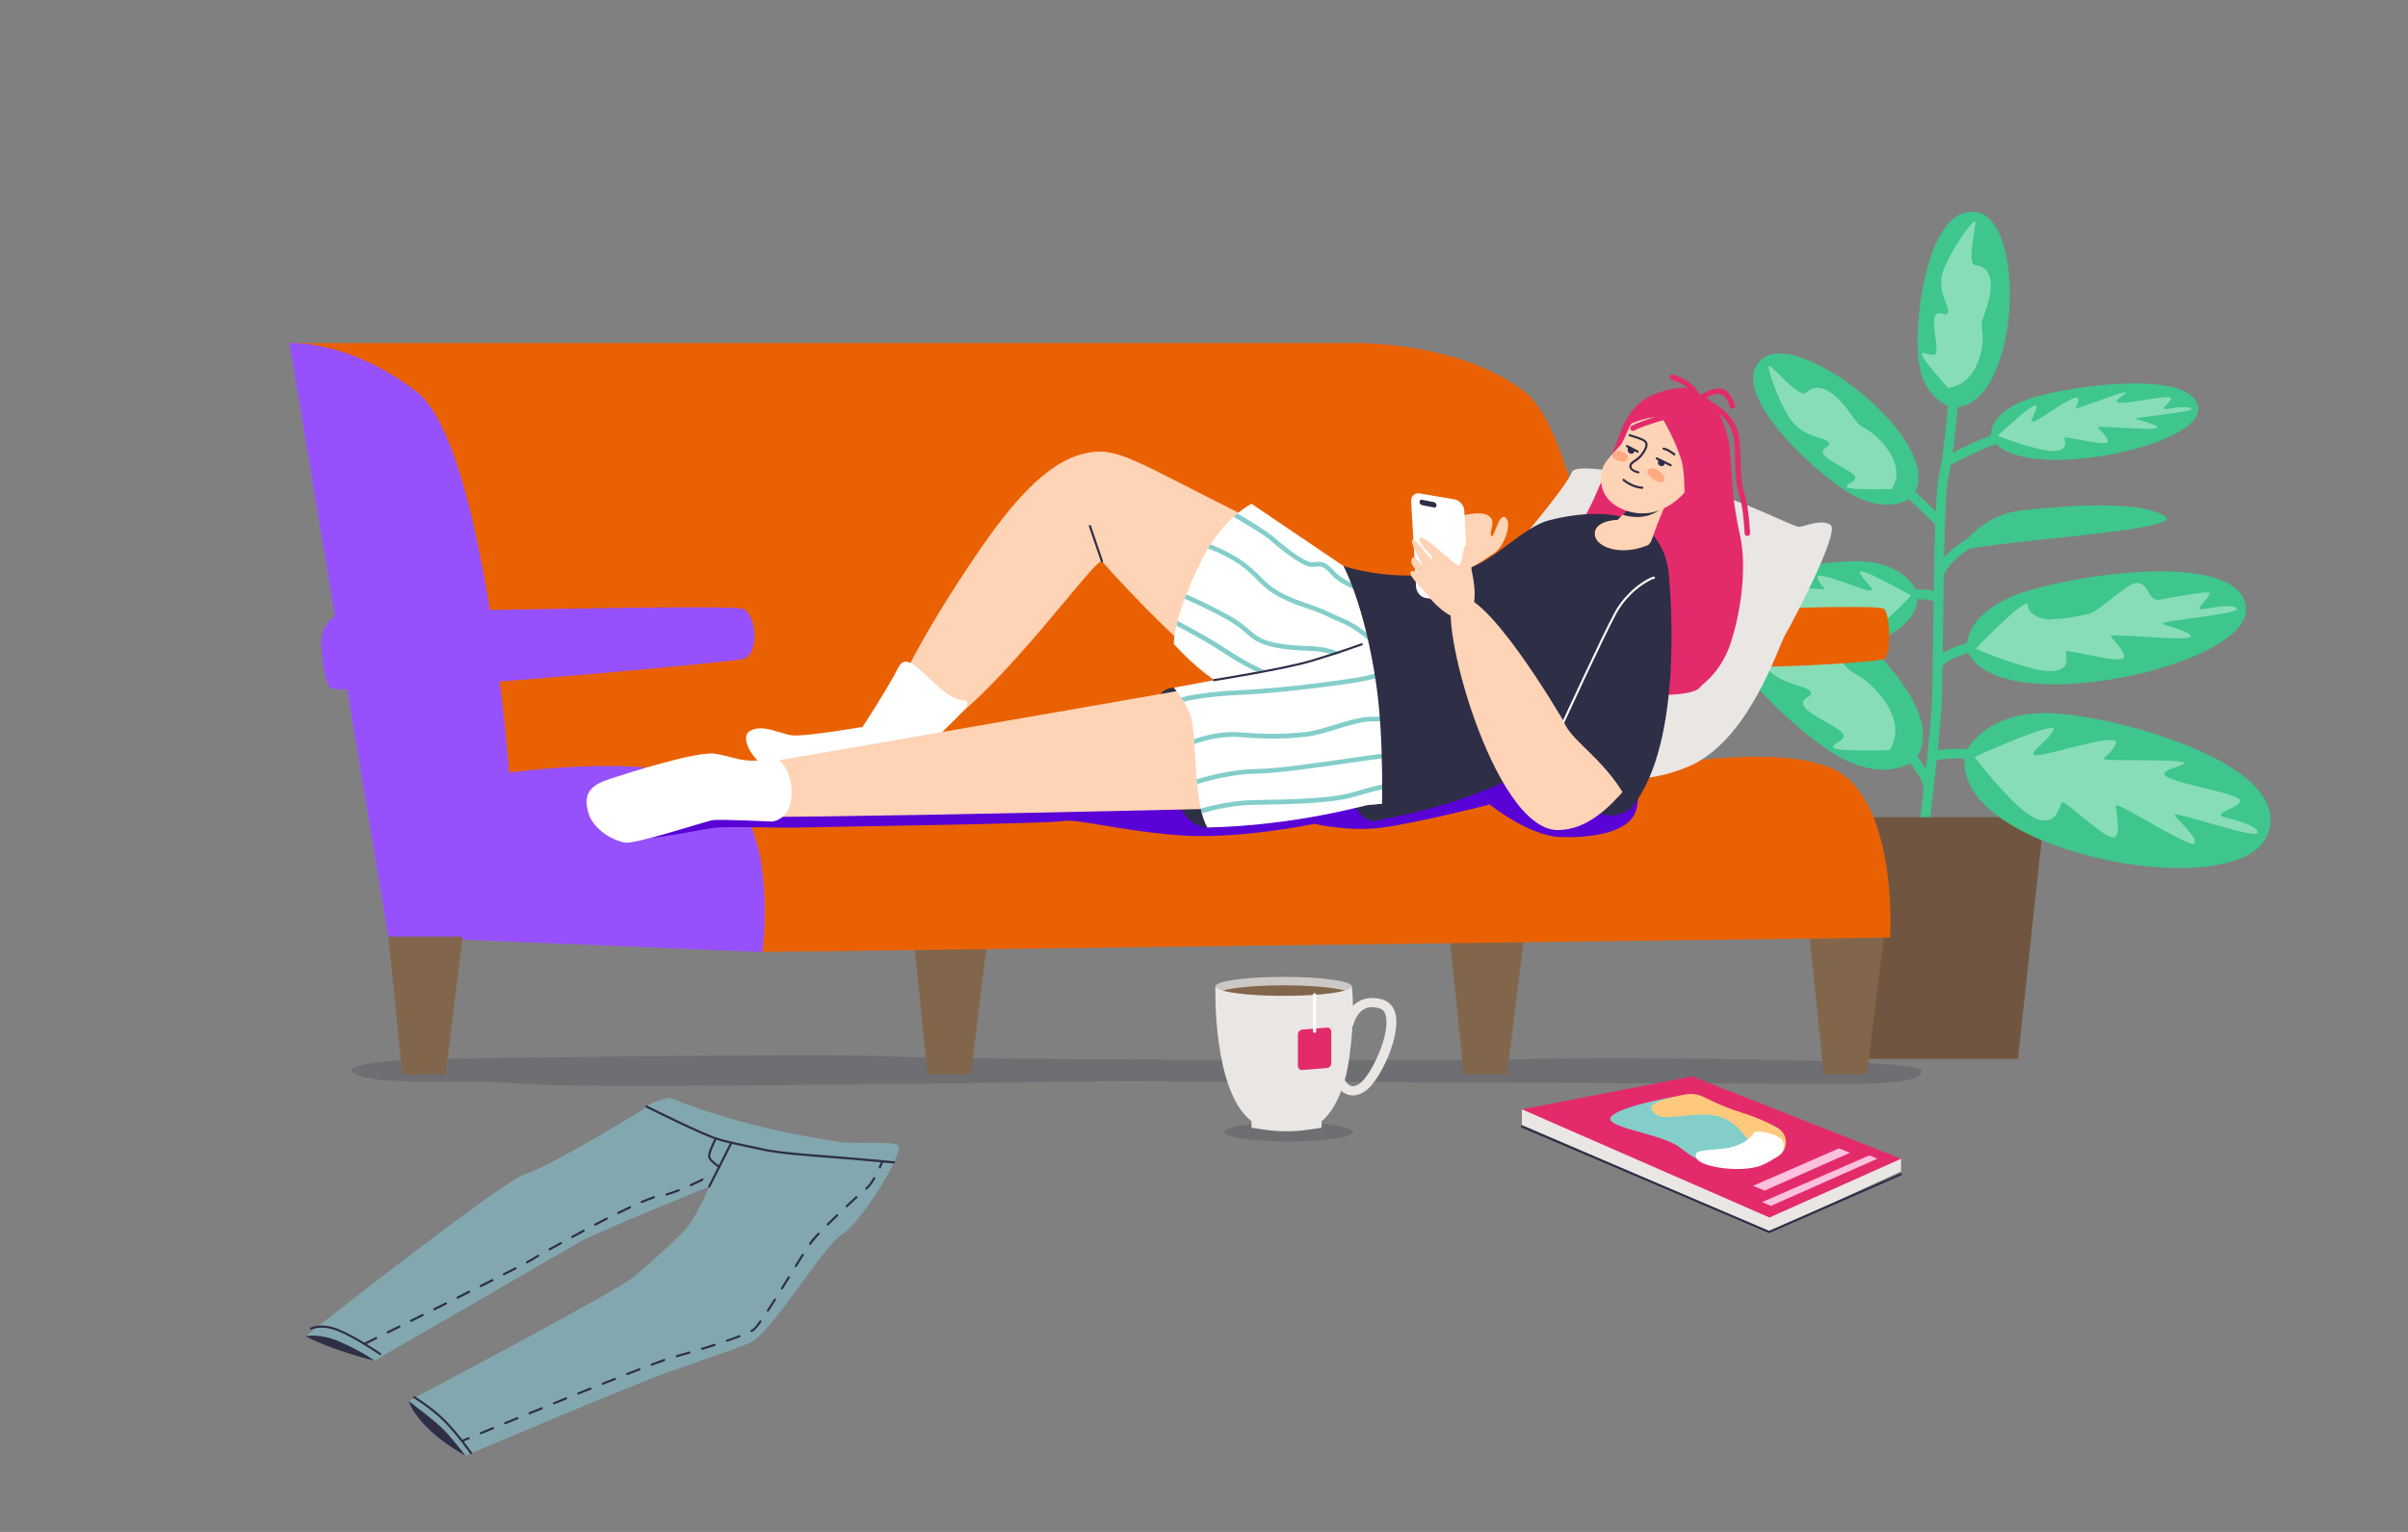 <?xml version="1.0" encoding="utf-8"?><!--Generator: Adobe Illustrator 25.2.0, SVG Export Plug-In . SVG Version: 6.00 Build 0)--><svg version="1.1" id="_1" xmlns="http://www.w3.org/2000/svg" xmlns:xlink="http://www.w3.org/1999/xlink" x="0px" y="0px" viewBox="0 0 3300 2100" style="enable-background:new 0 0 3300 2100" xml:space="preserve"><rect x="0" y="0" width="3300" height="2100" fill="#808080" stroke="none"/><style type="text/css">.st0{fill:#3EC68C;}
	.st1{fill:#705640;}
	.st2{fill:#87DDB6;}
	.st3{opacity:0.22;fill:#2E2E47;}
	.st4{fill:#EA6103;}
	.st5{fill:#82664B;}
	.st6{fill:#9751FC;}
	.st7{fill:#EAE6E4;}
	.st8{fill:#5A03D6;}
	.st9{fill:#2E2E47;}
	.st10{fill:#E32B6B;}
	.st11{fill:#FFD3B5;}
	.st12{fill:#FFFFFF;}
	.st13{fill:#84CECA;}
	.st14{fill:#FFA982;}
	.st15{fill:#FFC0DD;}
	.st16{fill:#FFC97D;}
	.st17{fill:#CCC8C6;}
	.st18{fill:#82A7AF;}</style><g><g><g><path class="st0" d="M2655.3,918.2c-0.9,0-1.9-0.2-2.8-0.6c-3.3-1.6-4.8-5.5-3.2-8.8c4.5-9.7,17.4-18,39.3-25.1
				c15.2-5,29-7.5,29.6-7.6c3.6-0.7,7.1,1.7,7.7,5.4c0.7,3.6-1.7,7.1-5.4,7.7c-21.5,3.9-54.1,14.4-59.1,25.3
				C2660.2,916.8,2657.8,918.2,2655.3,918.2z"/></g><g><path class="st0" d="M2656.5,825.9c-0.9,0-1.9-0.2-2.8-0.6c-12-5.6-43.2-4.6-54.2-3.7c-3.6,0.3-6.9-2.4-7.2-6.1
				c-0.3-3.7,2.4-6.9,6.1-7.2c4.4-0.4,43.6-3.2,60.9,4.9c3.3,1.6,4.8,5.5,3.2,8.9C2661.4,824.4,2659,825.9,2656.5,825.9z"/></g><g><path class="st0" d="M2637.7,1133.9c-0.3,0-0.5,0-0.8,0c-3.7-0.4-6.3-3.7-5.8-7.4c0.1-1.1,12.8-107.5,15.9-153.6
				c1.1-16.6,1.7-58.4,2.3-106.8c1.2-91.6,2.5-195.5,8.3-217.6c8.5-32.1,17.2-152.6,17.3-153.9c0.3-3.7,3.5-6.4,7.1-6.2
				c3.7,0.3,6.4,3.4,6.2,7.1c-0.4,5-8.9,123-17.7,156.3c-5.4,20.5-6.8,132.5-7.8,214.3c-0.6,48.6-1.1,90.6-2.3,107.5
				c-3.2,46.5-15.8,153.2-15.9,154.3C2643.9,1131.4,2641,1133.9,2637.7,1133.9z"/></g><polygon class="st1" points="2498.9,1120.2 2538.5,1451.5 2765.5,1451.5 2801.3,1120.2 		"/><g><path class="st0" d="M2676.2,558.5c0,0-40.9-7.6-47.2-66.3c-6.4-58.8,14.3-216.4,82-200.8C2778.6,307,2767.1,560.1,2676.2,558.5z
				"/><path class="st2" d="M2669.7,531.7c0,0-37.6-41.3-35.8-46.3c1.8-5,11.3,3.9,17.9,0c6.6-3.9-5.4-41.3,0-51.9
				c5.4-10.6,15.5,3.3,17.9-5.6c2.4-8.9-17.9-30.1-5.4-60.2c12.5-30.1,40-67.5,42.4-64.1c2.4,3.3-11.9,58,0,59.7
				c11.9,1.7,20.3,7.3,21.5,25.1c1.2,17.8-8.4,40.2-11.3,50.2s1.2,13.4,0,30.7C2715.7,486.6,2706.1,527.3,2669.7,531.7z"/></g><g><path class="st0" d="M2619,682.4c0,0-31.8,25.2-85-6.8c-53.2-31.9-172.4-145.2-117.2-184.9C2472.1,450.9,2677,616.8,2619,682.4z"/><path class="st2" d="M2592.6,670.4c0,0-58,1.8-61.1-2.6c-3.1-4.4,10.3-5.8,11.1-13.1c0.8-7.3-37.9-21.7-43.4-32.3
				c-5.5-10.5,12.5-9.3,6.5-16.6c-6-7.3-36.4-5.6-53.8-33.6c-17.4-27.9-31.6-71.3-27.4-70.9c4.3,0.3,41.2,44.8,50,37.1
				c8.8-7.7,18.7-10.3,34.4-0.1c15.7,10.2,28.4,31.1,35,39.5c6.6,8.4,12,7.5,25.7,19.1C2583.4,608.7,2611.6,641,2592.6,670.4z"/></g><g><path class="st0" d="M2622.6,1043.3c0,0-39.9,31.6-106.7-8.5c-66.8-40.1-216.4-182.3-147.1-232.2
				C2438.1,752.7,2695.4,961,2622.6,1043.3z"/><path class="st2" d="M2589.5,1028.3c0,0-72.8,2.3-76.7-3.3c-3.9-5.6,12.9-7.3,14-16.4c1-9.1-47.6-27.3-54.6-40.5
				c-6.9-13.2,15.7-11.7,8.2-20.8c-7.5-9.2-45.7-7.1-67.6-42.1c-21.9-35-39.7-89.5-34.3-89c5.4,0.4,51.7,56.3,62.8,46.6
				c11.1-9.7,23.5-13,43.2-0.1c19.7,12.9,35.7,39.1,43.9,49.6c8.2,10.6,15,9.4,32.3,24C2577.9,950.8,2613.2,991.4,2589.5,1028.3z"/></g><g><path class="st0" d="M2667.4,639.8c-2.3,0-4.5-1.2-5.8-3.3c-1.8-3.2-0.7-7.3,2.4-9.1c2.5-1.5,62.6-35.8,97.7-38.7
				c3.7-0.3,6.9,2.4,7.2,6.1c0.3,3.7-2.4,6.9-6.1,7.2c-32.1,2.6-91.5,36.6-92.1,37C2669.6,639.5,2668.5,639.8,2667.4,639.8z"/></g><g><path class="st0" d="M2728.4,597.1c0,0-3.6-32.6,54.9-51.2c58.6-18.6,226.3-40.1,229.2,14.5
				C3015.4,615.1,2752.2,666,2728.4,597.1z"/><path class="st2" d="M2737.6,597.5c0,0,53.2-50.5,53.2-40.7c0,9.8-11.9,23-3.6,21.1c8.4-1.9,60.9-42.6,60.9-30.9
				s-10.1,15.5,3,11.2c13.1-4.2,62.7-23.4,62.1-20.1c-0.6,3.3-25.1,15.5-3.6,14.1c21.5-1.4,63.9-11.2,65.7-6.6
				c1.8,4.7-18.5,16.8-6,15c12.5-1.9,32.2-4.7,34,0c1.8,4.7-80,11.3-75.8,13.6c4.2,2.3,30.4,7.5,28.7,12.2c-1.8,4.7-82.7-3.7-81-0.5
				c1.6,3.3,21.9,20.5,9.4,21.5c-12.5,1-53.1-9.3-54.9-7.5c-1.8,1.9,7.2,16.9-13.7,18.3C2794.9,619.6,2737.6,597.5,2737.6,597.5z"/></g><g><path class="st0" d="M2695,888.8c0,0-4.9-48.1,74-75.6c78.9-27.5,305.1-59.3,309,21.4C3081.9,915.3,2727.1,990.7,2695,888.8z"/><path class="st2" d="M2707.4,889.4c0,0,71.7-74.6,71.7-60.1c0,14.5,23.2,22.1,34.5,19.4c4.3-1.1,3.3,2.4,48.9-7.1
				c12.4-2.6,50-39.3,62.9-42c20.6-4.2,16.4,25.9,34.8,22.4c37.9-7.1,66.7-11.7,67.5-9.3c2.4,6.9-24.9,24.9-8,22.1
				c16.9-2.7,43.4-7,45.9,0c2.4,7-107.8,16.6-102.2,20.1c5.6,3.5,41,11.1,38.6,18c-2.4,6.9-111.4-5.5-109.2-0.7
				c2.2,4.8,29.6,30.4,12.7,31.8c-16.9,1.4-71.6-13.8-74-11c-2.4,2.8,9.7,24.9-18.5,27C2784.7,922.1,2707.4,889.4,2707.4,889.4z"/></g><g><path class="st0" d="M2627.4,812.7c0,0-13.1-40.6-77-43.2c-64-2.6-231.1,28.4-206.2,95.5C2369.1,932.1,2640.1,904.2,2627.4,812.7
				z"/><path class="st2" d="M2619,816.4c0,0-75.1-43-70.1-31.1c5,11.9,22.7,23.7,14,24.3c-8.7,0.6-78.3-30.8-72.3-16.7
				c5.9,14.2,17.3,15.2,2.9,14.6c-14.4-0.6-70.2-7-68-3.2c2.2,3.8,31.2,10.2,10.4,15.8c-20.7,5.6-65.2,8.1-64.5,14.4
				c0.7,6.3,25.7,14,13.1,16.1c-12.6,2-32.4,5.3-31.7,11.6c0.7,6.3,80.2-13.6,77.5-9.3c-2.7,4.3-24.6,19.4-20.5,24.5
				c4,5.1,75.1-32.6,75.2-28.1c0.1,4.5-10,32.3,2.1,29.2c12.2-3.1,44.8-29.4,47.4-27.7c2.6,1.7,1.9,22.8,22,17.4
				C2576.8,862.6,2619,816.4,2619,816.4z"/></g><g><path class="st0" d="M2735.9,1044.9c-0.4,0-0.8,0-1.1-0.1c-16.4-2.8-63.2-8.7-82.4-1.8c-3.5,1.2-7.3-0.5-8.5-4
				c-1.2-3.5,0.5-7.3,4-8.5c26.4-9.5,86.6,0.8,89.1,1.2c3.6,0.6,6.1,4.1,5.4,7.7C2741.9,1042.7,2739,1044.9,2735.9,1044.9z"/></g><g><path class="st0" d="M2694,1031.2c0,0,24.9-58.3,119.9-53.4c95,4.9,338.2,73.7,292.1,169.6S2662.8,1164.9,2694,1031.2z"/><path class="st2" d="M2705.9,1037.7c0,0,117-53.4,108-36.4c-9,16.9-36.9,32-24,34c12.8,2,120.1-35,109.4-14.8
				s-27.6,20.2-6.3,21.2c21.3,1,104.9-0.8,101.1,4.5c-3.8,5.3-47.5,10.8-17.6,21.9c29.9,11.1,95.4,20.9,93.5,30.1
				c-1.9,9.2-40,17.3-21.6,22c18.4,4.7,47.2,12.2,45.3,21.5c-1.9,9.2-116.8-31.1-113.4-24.4c3.4,6.7,33.7,32.1,27,39
				c-6.7,6.9-106.7-58.6-107.5-51.9c-0.8,6.7,10.4,49.2-7.2,42.9c-17.6-6.2-62.2-49.6-66.3-47.5s-5.9,33.5-35,22.8
				C2762.1,1112,2705.9,1037.7,2705.9,1037.7z"/></g><g><path class="st0" d="M2658.8,722.7c-1.7,0-3.3-0.6-4.6-1.9l-42.6-40.9c-2.6-2.5-2.7-6.8-0.2-9.4c2.5-2.7,6.8-2.7,9.4-0.2
				l42.6,40.9c2.6,2.5,2.7,6.8,0.2,9.4C2662.3,722,2660.5,722.7,2658.8,722.7z"/></g><path class="st0" d="M2681.1,758.3c0,0,28.9-52.2,89.8-58.7c60.9-6.5,160.9-14.2,195.5,7.7
			C3001.1,729.2,2693.1,742.6,2681.1,758.3z"/><g><path class="st0" d="M2657,794.4c-0.7,0-1.5-0.1-2.2-0.4c-3.5-1.2-5.3-5.1-4-8.5c13.8-38.5,77-63.5,79.6-64.6
				c3.4-1.3,7.3,0.4,8.6,3.8c1.3,3.4-0.3,7.3-3.8,8.6c-0.6,0.2-60.2,23.9-72,56.7C2662.3,792.7,2659.7,794.4,2657,794.4z"/></g><g><path class="st0" d="M2643.2,1085.5c-3.4,0-6.3-2.6-6.6-6.1c-0.6-7-13.7-27.2-22.9-39.2c-2.2-2.9-1.6-7.1,1.3-9.3
				c2.9-2.2,7.1-1.6,9.3,1.3c4.1,5.4,24.5,32.9,25.5,46.2c0.3,3.7-2.4,6.9-6.1,7.2C2643.6,1085.5,2643.4,1085.5,2643.2,1085.5z"/></g></g><g><path class="st3" d="M583.1,1451.9c0,0-130.1,3.7-95.3,20.8c34.8,17.1,145.4,5.3,233.3,13.1c87.8,7.8,734-3.5,799.7-3.6
			c65.8-0.2,956.1,3.6,1010,3.6c53.9,0.1,106.2-3.1,102.3-18.9c-3.9-15.8-436.2-18-541.2-15c-105,3-789.8,0.9-874.9-3.8
			C1132,1443.3,583.1,1451.9,583.1,1451.9z"/><path class="st4" d="M2345.5,837.3c0,0,227.6-9.8,236.3-2.7c8.7,7.1,10.6,63.7,0,68.9c-10.6,5.2-248.6,19-255.3,4.4
			C2319.7,893.3,2345.5,837.3,2345.5,837.3z"/><g><polygon class="st5" points="2479.9,1283.9 2499.3,1472.5 2558.6,1472.5 2581.8,1283.9 			"/><polygon class="st5" points="1986.6,1283.9 2006,1472.5 2065.3,1472.5 2088.6,1283.9 			"/><polygon class="st5" points="1251.8,1283.9 1271.2,1472.5 1330.5,1472.5 1353.7,1283.9 			"/><path class="st4" d="M2528.8,1064.4c-71.9-57.7-312.8-5.1-312.8-5.1s-33.2-450.7-127.2-522.6c-94-71.9-240.6-66.4-240.6-66.4
				H396.6l304,675l344.3,159.7l1545.3-19.8C2590.2,1285.4,2600.6,1122.1,2528.8,1064.4z"/><path class="st6" d="M396.6,470.3l135.5,813.6l512.8,21.2c0,0,22.1-163.1-49.7-220.8c-71.9-57.7-297.5-25.1-297.5-25.1
				s-33.2-450.7-127.2-522.6C476.4,464.8,396.6,470.3,396.6,470.3z"/><polygon class="st5" points="532.1,1283.9 551.5,1472.5 610.8,1472.5 634,1283.9 			"/></g><path class="st7" d="M2092.7,729.9c0,0,54.8-65,61.3-82.5c6.4-17.5,134.7,13.5,185.3,26.4c50.7,12.9,118.4,48.4,126.1,48.4
			c7.7,0,29.7-11.6,43.2-2.6s-52.2,134.1-61.9,150.3c-9.7,16.1-49.7,146.4-133.5,181.2c-83.8,34.8-137.4,5.2-167.7-12.3
			C2115.3,1021.4,2030.2,805.3,2092.7,729.9z"/><path class="st8" d="M2240.2,1057.9c0,0,12,40.6-2.4,62.1c-14.4,21.5-57.5,29.1-100.2,27.4c-42.7-1.7-96-44.5-96-44.5
			s-101,25.6-147.6,31.6c-46.7,6-92.9-5.2-92.9-5.2s-105.8,22.4-188.8,15.5c-83-6.9-136.4-22.9-156.1-19.2
			c-19.8,3.7-343.1,8-362,8.8c-18.9,0.9-87.7-1.7-110.9,0c-23.2,1.7-92,19.6-117.8,13.2c-25.8-6.4,120.4-60.5,202.9-57.1
			c82.5,3.4,1060.4-48.4,1069.3-45.7C2146.5,1047.6,2240.2,1057.9,2240.2,1057.9z"/><path class="st9" d="M1628.4,946.6l-19.8-3.9c0,0-18.3,0-23.1,17.7c-4.8,17.7,9.9,172.3,69.1,174
			C1713.9,1136.2,1673.9,956.6,1628.4,946.6z"/><path class="st10" d="M2241.7,567.1L2222,589c0,0-27.7,76.5-44.1,108c-16.5,31.6-66.5,134.3-22.9,200.3
			c43.5,66,152.7,59.3,171.1,48c18.5-11.3,46.2-94.9,39.7-162.3c-6.4-67.4-30-196.4-48-209.6
			C2299.7,560.3,2263.6,546.4,2241.7,567.1z"/><path class="st11" d="M1891.6,913.7c-20.3-102-50.5-137.8-50.5-137.8l-247.7-125.8c-38.5-19.4-66.3-32.4-89.7-31
			c-50.5,3-98.6,43-163.1,137.6c-73.7,108.1-134.7,218.7-116.4,233.6c9.3,7.6,21.3,37.5,55.4,15.7
			c95.3-60.9,220.5-241.8,230.7-236.4c26.2,29.7,187,207.9,267.7,212.9C1927.9,991.9,1911.9,1015.7,1891.6,913.7z"/><path class="st9" d="M1908.9,1114.6l-15.5,8.6c0,0-28.1,16.1-43.4-36.1c-15.3-52.2-23.7-270.5,39.5-213.9
			C1952.8,929.8,1934.1,1103.7,1908.9,1114.6z"/><g><path class="st12" d="M1891.6,913.7c-20.3-102-50.5-137.8-50.5-137.8l-126-85.3c-15.6,8.2-43.5,30.3-66.2,73.1
				c-24.3,46-40.8,97.5-40.2,119.2c54.2,60.4,128.2,97.1,169.2,99.6C1927.9,991.9,1911.9,1015.7,1891.6,913.7z"/></g><g><path class="st13" d="M1690.6,708.4c15,8.8,40.4,23.9,48.6,30.9c10.6,9.1,32.7,27.9,49.1,35.4c6.9,3.1,11.7,2.5,15.6,2
				c5.5-0.7,9.5-1.2,19.4,9.9c10.5,11.8,23.8,17.6,36.7,22.9c-1.4-3.2-2.8-6.1-4.1-8.7c-10.1-4.4-19.9-9.6-27.8-18.4
				c-11.3-12.7-17.5-12.9-25.1-12c-3.6,0.5-6.9,0.9-12.1-1.5c-15.6-7.1-37.2-25.6-47.6-34.5c-8.3-7.1-32.3-21.5-47.7-30.5
				C1694,705.3,1692.3,706.8,1690.6,708.4z"/><path class="st13" d="M1693.8,770.7c13.5,8.6,21.1,16.2,28.4,23.6c7.9,7.9,15.4,15.5,29.1,23c14.9,8.2,27.2,12.4,39.1,16.4
				c9,3.1,17.5,6,26.8,10.5c5.8,2.8,10.7,4.9,15,6.8c12.4,5.4,21.4,9.3,39.2,23.4c4.3,3.4,8.8,6.4,13.3,9c-0.8-3.1-1.5-6.1-2.3-9
				c-2.4-1.6-4.7-3.2-7-5c-18.5-14.6-28.3-18.9-40.7-24.2c-4.3-1.9-9.1-4-14.7-6.7c-9.7-4.7-18.3-7.6-27.6-10.8
				c-11.6-4-23.7-8.1-38.1-16c-12.9-7.1-20.1-14.3-27.7-21.9c-7.6-7.6-15.5-15.5-29.5-24.4c-14.1-9-27.7-15.1-38.1-19.1
				c-1.2,1.8-2.3,3.7-3.5,5.6C1665.9,755.6,1679.7,761.7,1693.8,770.7z"/><path class="st13" d="M1682.8,850.1c11.9,6.8,18.7,12.7,24.8,17.9c9.9,8.5,17.7,15.3,40.8,19.8c15.1,3,28,3.5,39.3,4
				c16.1,0.7,30,1.3,45,8.4c10.9,5.1,23.3,9.9,35.3,14.5c9.2,3.5,18.2,6.9,25.8,10.3c-0.5-2.5-1.1-5.1-1.6-7.7
				c-6.8-2.8-14.3-5.7-21.9-8.6c-11.9-4.5-24.2-9.2-34.9-14.3c-16.2-7.6-30.7-8.3-47.5-9c-11.1-0.5-23.8-1-38.4-3.9
				c-21.4-4.2-28.3-10.2-37.8-18.4c-6.3-5.4-13.4-11.5-25.8-18.6c-22.8-12.9-47.9-24.4-60.3-29.8c-0.8,2-1.5,4-2.3,6
				C1635.8,826.2,1660.5,837.4,1682.8,850.1z"/><path class="st13" d="M1893.8,991.2c-2.4-1.1-4.8-2.1-7.4-3.3c-10.5-4.6-22.5-9.8-38.5-18.4c-24.2-13-48-22.7-71.1-32.1
				c-10.4-4.2-21.1-8.6-31.7-13.2c-33.3-14.4-48.9-24.3-71.7-39.2c-14-9.1-41.2-24.1-59.6-33.9c-0.6,2.2-1.1,4.4-1.6,6.5
				c18.3,9.8,44.5,24.2,57.7,32.9c23.1,15.1,38.9,25.1,72.7,39.8c10.7,4.6,21.4,9,31.8,13.2c22.9,9.3,46.6,19,70.5,31.8
				c13.5,7.2,24.5,12.3,33.6,16.3C1884.9,991.9,1890,991.9,1893.8,991.2z"/></g><g><path class="st12" d="M1182.1,996.5c0,0-79.6,13.5-96.1,11.6c-16.6-1.9-41.1-16.3-58.4-6c-17.3,10.3,10.5,55.9,53.9,65.1
				c43.4,9.2,48.8-7,75.3,8.8c26.5,15.9,49.7,15,68.6,8.2c18.9-6.8,38.3-50.7,57.8-72.1c24.7-27,57-50.6,35.6-52.4
				c-33.6-2.8-72-75.1-87.1-45.6C1216.3,944.2,1182.1,996.5,1182.1,996.5z"/></g><path class="st11" d="M1992.7,1031.6c-5.3-27.7-76.7-137.2-76.7-137.2s-900.2,157.8-935.4,162.2c-28.6,3.6-60.2,52.7,1.5,62.3
			c37.4,5.8,872.7-14.3,894.6-15.7C1968.7,1097.5,1998.1,1059.3,1992.7,1031.6z"/><g><path class="st12" d="M1992.7,1031.6c-5.3-27.7-81.4-162-81.4-162s-63.2,28.8-161.6,46c-39.8,7-93.4,18.8-141,27.1
				c14.2,18.9,24.5,30.1,27.1,64.5c3.1,41.1,4.3,103.9,18.9,127.2c122.3-2.8,215-30.7,222-31.2
				C1968.7,1097.5,1998.1,1059.3,1992.7,1031.6z"/></g><g><path class="st13" d="M1866.9,934.1c21.7-3.8,49.1-14.9,67.6-22.6c-1.1-1.9-2.1-3.8-3.1-5.7c-18.2,7.6-44.8,18.3-65.6,22
				c-26.3,4.6-104.8,15.6-167.3,18.4c-44.8,2-69.4,7.2-79.9,10c1.3,1.9,2.6,3.8,3.8,5.7c11.1-2.8,35.1-7.4,76.4-9.3
				C1761.6,949.8,1840.5,938.7,1866.9,934.1z"/><path class="st13" d="M1698.5,1010.4c40.7,3.4,64.9,2.3,90.9-0.4c12.5-1.3,27.6-5.9,42.1-10.4c18.1-5.5,36.8-11.3,50.2-10.6
				c17,0.9,49.9-10.8,71.6-18.4c3.7-1.3,7.4-2.6,10.7-3.7c-1-1.9-2-3.9-3-5.8c-2.7,0.9-5.9,2.1-9.8,3.4
				c-21.3,7.5-53.4,18.9-69.1,18.1c-14.6-0.8-33.9,5.1-52.5,10.8c-14.2,4.4-29,8.9-40.9,10.1c-25.6,2.7-49.5,3.7-89.7,0.4
				c-23.6-1.9-47.3,4.1-62.8,9.4c0.1,2.2,0.3,4.4,0.4,6.7C1651.5,1014.9,1675.4,1008.5,1698.5,1010.4z"/><path class="st13" d="M1934.8,1028.9c-17.4,0.8-51.8,5.7-88.1,10.9c-45.9,6.6-98,14.1-125.3,14.4c-31.2,0.4-62.6,8.4-81.5,14.2
				c0.2,2.2,0.4,4.4,0.6,6.5c18.3-5.7,49.7-13.9,80.9-14.3c27.7-0.4,80-7.9,126.1-14.5c36.2-5.2,70.3-10.1,87.5-10.9
				c21.6-0.9,40.9-8.1,54.2-14.6c-0.7-1.9-1.5-3.9-2.4-6.1C1974,1021,1955.3,1028,1934.8,1028.9z"/><path class="st13" d="M1982.7,1064.8c2.9-3.5,5.2-7.1,6.9-10.7c-12.6,6.8-34.1,16.3-58.2,17.3c-31.8,1.4-46.8,5.8-65.7,11.3
				c-4.9,1.4-9.9,2.9-15.6,4.4c-27.1,7.3-79.5,9-132,9.7c-26.7,0.4-53.5,6.2-72.5,11.6c0.5,2.2,0.9,4.3,1.5,6.3
				c18.6-5.2,45-11.1,71.2-11.4c53-0.7,105.8-2.4,133.6-9.9c5.8-1.6,10.8-3,15.7-4.4c19.3-5.6,33.2-9.7,64.2-11
				C1951.6,1077,1969.6,1070.8,1982.7,1064.8z"/></g><path class="st9" d="M2123.3,713.1c45.2-11.4,87.3-11.8,114.5,0.6c60.5,27.7,67.1,109.1,12.8,204.4
			c-93.9,165.2-357.1,205.1-357.1,205.1s3.9-105.1-7.1-182.5c-15.6-110.3-45.3-164.9-45.3-164.9s76,27.5,170.1,3.2
			C2046.9,769.9,2087.7,722.1,2123.3,713.1z"/><path class="st11" d="M2287.2,679.9c0,0-9.1,21.4-16.7,40.6c-4.9,12.3-6.9,24.7-12.8,27.1c-37.2,15.1-69.9,2.4-72-13.9
			c-2.6-20.5,31.2-21.1,31.2-21.1s22.6-22.1,37.1-41.2C2265.2,656.9,2287.2,679.9,2287.2,679.9z"/><path class="st9" d="M2223.8,705.7c8.2,2.6,29.9,7.4,49.4-5.9l-38.6-5.5C2230.6,698.7,2226.9,702.6,2223.8,705.7z"/><path class="st11" d="M2336.2,642.1c-4-3.3-7.4-4.7-8.9-6.9c-0.5-0.8-0.7-1.6-0.7-2.7c0-1.3,0.5-3,1.4-5.1c0,0,14.1-23.2,3-44.5
			c-11.1-21.3-58.1-36.2-77.5-22.8c-19.4,13.4-24,36.4-30.8,47.5c-3.1,5.1-21,21.7-25.1,31c-7.5,17.2-6.1,48,29.6,60.9
			c53.6,19.3,88.3-32.8,88.3-32.8s9.5,4.8,15.6-1.3C2337.2,659.2,2343.2,647.9,2336.2,642.1z"/><g><path class="st9" d="M2250.6,670.1L2250.6,670.1c-0.6,0-13.7-0.3-26.6-11.1c-0.6-0.5-0.7-1.5-0.2-2.1c0.5-0.6,1.5-0.7,2.1-0.2
				c12.1,10.1,24.6,10.4,24.8,10.4c0.8,0,1.5,0.7,1.5,1.5C2252.1,669.4,2251.4,670.1,2250.6,670.1z"/></g><path class="st11" d="M1990.8,709.8c0,0,37.4-11.3,49-3c11.6,8.2,0.6,19.5,3.9,27.4c3.2,7.9,9.8-32.5,19.5-24.7
			c9.7,7.8-2.1,40.4-15.6,48.7c-13.5,8.4-38,29.2-56.7,23.6S1966.1,715.1,1990.8,709.8z"/><g><path class="st9" d="M2245.3,648.9c-0.1,0-0.2,0-0.3,0c-8.7-2-11.3-5.7-12-8.3c-0.6-2.6,0.4-5.3,2.8-7.3c1.1-1,2.4-1.8,3.7-2.7
				c3.5-2.4,7.4-5,11.5-11.3c3.2-5,4.5-8.7,3.8-11.1c-0.6-2-2.4-3.2-5.3-4.5c-5.3-2.4-16.5-5.6-16.6-5.6c-0.8-0.2-1.2-1-1-1.8
				c0.2-0.8,1-1.2,1.8-1c0.5,0.1,11.5,3.2,17,5.8c2.8,1.3,5.9,2.9,6.9,6.3c1,3.4-0.3,7.7-4.2,13.6c-4.4,6.8-8.8,9.8-12.3,12.2
				c-1.2,0.8-2.4,1.6-3.4,2.5c-1.5,1.3-2.2,2.9-1.8,4.4c0.6,2.6,4.2,4.8,9.8,6.1c0.8,0.2,1.3,1,1.1,1.8
				C2246.6,648.4,2246,648.9,2245.3,648.9z"/></g><g><path class="st9" d="M2294.6,624.4c-0.3,0-0.7-0.1-0.9-0.3c-0.1-0.1-8-6.5-14.1-7.6c-0.8-0.1-1.3-0.9-1.2-1.7
				c0.1-0.8,0.9-1.3,1.7-1.2c6.8,1.2,15.1,7.9,15.4,8.2c0.6,0.5,0.7,1.4,0.2,2.1C2295.4,624.3,2295,624.4,2294.6,624.4z"/></g><g><path class="st9" d="M2289.5,639.3c-0.2,0-0.5-0.1-0.7-0.2c-9.5-5-18.8-9.3-18.9-9.3c-0.7-0.3-1.1-1.2-0.7-2
				c0.3-0.7,1.2-1.1,2-0.7c0.1,0,9.5,4.4,19.1,9.4c0.7,0.4,1,1.3,0.6,2C2290.5,639,2290,639.3,2289.5,639.3z"/></g><g><path class="st9" d="M2244.2,620.6c-0.3,0-0.5-0.1-0.7-0.2c-6.4-3.7-14.4-7.4-14.5-7.5c-0.7-0.3-1.1-1.2-0.7-2
				c0.3-0.7,1.2-1.1,2-0.7c0.1,0,8.3,3.9,14.7,7.6c0.7,0.4,0.9,1.3,0.5,2C2245.3,620.3,2244.8,620.6,2244.2,620.6z"/></g><path class="st14" d="M2269.2,642.7c0,0,13.9,7.8,11.4,15.5s-18-1.1-22-8.5C2254.5,642.2,2265.9,640.5,2269.2,642.7z"/><path class="st14" d="M2219.3,618c0,0,13,2.5,11.7,10.1c-1.3,7.6-15.7,4.8-20-0.6C2206.6,622.3,2216.2,617.2,2219.3,618z"/><g><path class="st12" d="M1993.5,684.6l-47.9-8.2c-6.9-1.2-12.1,3.7-11.7,11l6.7,117.1c0.4,7.2,6.3,14.1,13.2,15.2l47.9,8.2
				c6.9,1.2,12.1-3.7,11.7-11l-6.7-117.1C2006.2,692.6,2000.4,685.8,1993.5,684.6z"/><path class="st9" d="M1965.1,688.3l-16.4-3.2c-1.9-0.4-3.5,1-3.4,3c0.1,2,1.7,4,3.6,4.4l16.4,3.2c1.9,0.4,3.5-1,3.4-3
				C1968.6,690.7,1967,688.7,1965.1,688.3z"/></g><path class="st11" d="M2017.4,785c-4.7-25.3,2.3-45.6-6.3-40.4c-8.1,4.9-6.2,27.6-11.1,30.5c-4.9,2.9-49.5-45.3-54.4-37.3
			c-4,6.7,20.8,25.9,17,28c-3.8,2.1-21.8-28.8-26.8-26.1c-5,2.7,14,33.7,12.9,34.5c-1.1,0.8-10.7-15.5-13.9-8.2
			c-3.8,8.7,8.3,15.3,6.6,17.5c-1.7,2.2-5.4-3.9-8.4,0.9c-3,4.8,17.5,23.4,21.3,28.9c7.4,10.7,31.7,36.3,47.8,33.8
			C2030.8,842.7,2018.5,791.1,2017.4,785z"/><path class="st12" d="M1058.4,1126.2c0,0-73.7-3.5-82.2-1.9c-8.5,1.5-107.1,33.6-119.8,30.8c-29.4-6.5-45.6-26.7-49.6-39.3
			c-9.3-29.9,4.5-40,29.5-48.2c25-8.2,118.1-37.9,143.1-34.4c25.1,3.5,43,15.2,74.1,6.3C1084.7,1030.6,1102.7,1119,1058.4,1126.2z"/><path class="st9" d="M2273,629.6c0,0-3.3,7.3,2.6,9.1c5.9,1.8,6.1-4.9,6.1-4.9L2273,629.6z"/><path class="st9" d="M2231.5,612.6c0,0-3.3,7.3,2.6,9.1c5.9,1.8,6.1-4.9,6.1-4.9L2231.5,612.6z"/><path class="st10" d="M2276.8,571.3c0,0,17.1,26.8,27.1,58.4c10,31.6-1,109.3,11.3,142.2c12.3,32.9,23.9,81.9,21.3,111.9
			c-2.6,30-19.7,59.3-17.7,62.2c1.9,2.9,37.3-17.8,52.3-62.6c17.9-53.3,21.3-112.4,14.1-146.3c-11.1-52.2-10.6-65.8-14.2-118
			c-1.7-24.3-17.4-70.7-35.1-74.5C2318.1,540.6,2278.8,567.4,2276.8,571.3z"/><path class="st10" d="M2276.8,571.3c0,0-31.9-0.3-54.8,17.7c0,0,11.3-31.7,37.4-44.9c26.1-13.2,68.7-20.6,68,3
			C2326.8,570.6,2276.8,571.3,2276.8,571.3z"/><g><path class="st10" d="M2326.5,547.8c-1.5,0-2.9-0.9-3.5-2.4c-1.1-2.9-7.7-17.6-32.3-24.8c-2-0.6-3.1-2.6-2.5-4.6
				c0.6-2,2.6-3.1,4.6-2.5c4.9,1.4,29.8,9.6,37.1,29.3c0.7,1.9-0.3,4-2.2,4.8C2327.4,547.7,2326.9,547.8,2326.5,547.8z"/></g><g><path class="st10" d="M2374.3,560.2c-1.6,0-3.1-1.1-3.6-2.7c-1.4-4.8-6.6-17.2-14.3-17.6c-10.6-0.6-25.1,9.3-25.2,9.4
				c-1.7,1.2-4,0.7-5.1-0.9c-1.2-1.7-0.7-4,0.9-5.1c0.7-0.5,16.7-11.5,29.8-10.8c14.5,0.8,20.7,22.1,21,23c0.6,2-0.6,4-2.5,4.6
				C2375,560.2,2374.7,560.2,2374.3,560.2z"/></g><g><path class="st10" d="M2237.8,590.6c-1.3,0-2.6-0.7-3.2-1.9c-1-1.8-0.3-4,1.4-5c13.6-7.5,53.2-18.2,54.9-18.6
				c2-0.5,4,0.6,4.5,2.6c0.5,2-0.6,4-2.6,4.5c-0.4,0.1-40.4,10.8-53.2,17.9C2239,590.5,2238.4,590.6,2237.8,590.6z"/></g><path class="st9" d="M2238.5,1089.7l-3.1,18.1c0,0-27.4,26.2-64.4-5.6c-37-31.8-55.9-123.8-4.7-110.5
			C2217.4,1005,2237.2,1069.1,2238.5,1089.7z"/><g><path class="st11" d="M2143,988.9c0,0-113.7-195.8-149.9-169.3c-26.3,19.2,52.7,318.4,141.8,318.3c40.7,0,72.5-32.7,95.6-60.2
				c9.6-116.6-13.8-143.4-73.8-106.6C2155.6,974.7,2143,988.9,2143,988.9z"/><path class="st9" d="M2287.2,792.1c-95.5,60.6-136.6,174.3-144.2,196.8c10.2,28.8,62.8,54.4,92.3,118.9
				C2311.1,1017.4,2287.2,792.1,2287.2,792.1z"/></g><g><path class="st10" d="M2394.6,734.8c-1.9,0-3.5-1.5-3.7-3.4c-0.1-1.1-0.2-2.3-0.2-3.7c-0.9-12.9-2.3-34.4-7.6-50.3
				c-4.1-12.4-4.6-28.8-5.1-46.1c-0.3-8.7-0.5-17.7-1.3-26.2c-2.5-27.8-22.7-40.3-30.4-45c-2.9-1.8-4.5-2.8-4.5-5.1
				c0-2,1.7-3.7,3.7-3.7c1.2,0,2.2,0.6,2.9,1.4c0.4,0.3,1.1,0.7,1.8,1.1c7.7,4.7,31,19.2,33.8,50.6c0.8,8.7,1,17.8,1.3,26.6
				c0.5,16.8,1,32.7,4.8,44c5.6,16.8,7.1,38.9,8,52.2c0.1,1.3,0.2,2.5,0.2,3.6c0.1,2-1.4,3.8-3.4,4
				C2394.8,734.8,2394.7,734.8,2394.6,734.8z M2349.2,555L2349.2,555L2349.2,555z M2349.2,555L2349.2,555L2349.2,555z"/></g><path class="st6" d="M440.3,882.8c-1.2-22.7,13.9-42,33.1-42.4c121.3-2.8,528.2-11.8,544.5-5.8c19.2,7.1,23.3,63.7,0,68.9
			c-23.3,5.2-550.4,53.8-565.3,39.2C444.8,935,441.6,907.3,440.3,882.8z"/><g><path class="st9" d="M1663.7,933.8c-0.7,0-1.3-0.5-1.5-1.2c-0.1-0.8,0.4-1.6,1.2-1.7c1-0.2,96.5-15.2,133.8-26.5
				c37.4-11.2,68.1-22.4,68.4-22.5c0.8-0.3,1.6,0.1,1.9,0.9c0.3,0.8-0.1,1.6-0.9,1.9c-0.3,0.1-31.1,11.3-68.6,22.5
				c-37.5,11.3-133.2,26.4-134.2,26.6C1663.8,933.8,1663.8,933.8,1663.7,933.8z"/></g><g><path class="st9" d="M1510.2,771.1c-0.6,0-1.2-0.4-1.4-1l-16.5-48.4c-0.3-0.8,0.1-1.6,0.9-1.9c0.8-0.3,1.6,0.1,1.9,0.9l16.5,48.4
				c0.3,0.8-0.1,1.6-0.9,1.9C1510.5,771,1510.3,771.1,1510.2,771.1z"/></g><g><path class="st12" d="M2143,990.3c-0.2,0-0.4,0-0.6-0.1c-0.7-0.3-1.1-1.2-0.7-2c0.5-1.1,52.7-114.6,70.5-147.8
				c18.2-33.7,49.6-49.9,54.4-49.9c0,0,0.1,0,0.1,0c0.8,0,1.4,0.7,1.4,1.5c0,0.8-0.7,1.5-1.5,1.4c-3.1,0-33.8,15-51.8,48.3
				c-17.8,33-69.9,146.5-70.5,147.6C2144.1,990,2143.6,990.3,2143,990.3z"/></g><g><polygon class="st7" points="2605.3,1588.5 2605.3,1605.8 2425.4,1688.7 2085.7,1542.1 2085.7,1520.7 			"/><polygon class="st10" points="2085.7,1520.7 2318.9,1475.5 2605.3,1588.5 2424.9,1669 			"/><polygon class="st15" points="2426.9,1653.1 2572.9,1588.3 2561.7,1583.9 2414.9,1647.8 			"/><polygon class="st15" points="2418.3,1632.1 2535.4,1580.2 2520.1,1574.3 2402.3,1625.6 			"/><g><path class="st9" d="M2424.5,1690.4l-339.4-144.7c-0.8-0.3-1.1-1.2-0.8-1.9c0.3-0.8,1.2-1.1,1.9-0.8l338.2,144.2l180.2-78.8
					c0.7-0.3,1.6,0,1.9,0.8c0.3,0.7,0,1.6-0.8,1.9L2424.5,1690.4z"/></g><path class="st13" d="M2295.2,1503.4c0,0-72.7,12.1-86.9,27c-14.2,14.8,67.7,23.2,92.9,41.9c25.1,18.7,23.9,19.6,58,17.2
				c34.2-2.4,49-19.8,47.1-33.4C2404.3,1542.6,2334.4,1500.9,2295.2,1503.4z"/><path class="st16" d="M2434.2,1586.6c16.8-7.8,17.9-31.3,1.8-40.5c-12.1-6.9-28.3-14.4-49.1-20.9c-55.5-17.4-52.9-30.3-82.5-23.9
				c-29.7,6.4-51.6,12.9-36.1,25.8c15.5,12.9,62.9-9,95.8,6.4c32.9,15.5,44.8,63.8,66.1,54.8
				C2431.5,1587.8,2432.8,1587.2,2434.2,1586.6z"/><path class="st12" d="M2404,1552.6c0,0-10.6,18.2-40.6,21.7c-30,3.5-44.6,1.6-38.1,14c6.5,12.4,66.8,20.8,92.6,7.5
				c25.8-13.2,28.4-18.1,25.8-29.7C2441.1,1554.5,2407.3,1548.4,2404,1552.6z"/></g><g><path class="st3" d="M1854.2,1551.7c0,7.2-39.4,13-88.1,13c-48.7,0-88.1-5.8-88.1-13c0-7.2,39.4-13,88.1-13
				C1814.7,1538.7,1854.2,1544.5,1854.2,1551.7z"/><g><path class="st7" d="M1665.6,1352.1c0,0-4.3,143.4,49.5,184.8v9l16.9,2.6c20,3,40.4,3.1,60.5,0.2l18.7-2.7v-9
					c0,0,27.9-19.6,37.3-82.9c9.4-63.3,4.1-101.9,4.1-101.9H1665.6z"/><ellipse class="st17" cx="1759.2" cy="1352.1" rx="93.5" ry="13"/><path class="st5" d="M1675.5,1357.9c15.3,4.3,47.1,7.2,83.7,7.2c36.7,0,68.4-2.9,83.7-7.2c-15.3-4.3-47.1-7.2-83.7-7.2
					C1722.5,1350.7,1690.8,1353.7,1675.5,1357.9z"/><g><path class="st7" d="M1854.1,1501.6c-1.8,0-3.5-0.2-5.2-0.6c-12.7-2.9-18.7-15.5-19.3-16.9c-1.4-3.2,0.2-6.9,3.7-8.2
						c3.5-1.3,7.4,0.2,8.9,3.4c1,2.2,4.9,8.4,10.1,9.6c3.3,0.7,7.2-0.6,11.7-4c7.4-5.6,17.9-22.2,25.5-40.5
						c8.7-20.7,12.4-39.9,9.8-51.3c-1.8-8.2-6.1-10.2-9.2-11c-8.4-2.3-15.3-1.8-21,1.4c-10.9,6.2-14.1,20.7-14.2,20.8
						c-0.7,3.4-4.2,5.6-7.9,5c-3.7-0.6-6.1-3.9-5.4-7.3c0.2-0.8,4.3-20,20.4-29.2c9-5.1,19.8-6.1,31.9-2.8
						c6.8,1.8,15.6,6.9,18.7,20.5c6.8,30.6-21.1,89.6-40,104C1866.3,1499.3,1860.1,1501.6,1854.1,1501.6z"/></g></g><path class="st10" d="M1818.4,1408.7l-33.7,2.7c-3.3,0.3-6,3.2-6,6.6v43.2c0,3.4,2.7,5.9,6,5.6l33.7-2.7c3.3-0.3,6-3.2,6-6.6
				v-43.2C1824.4,1410.9,1821.7,1408.4,1818.4,1408.7z"/><g><path class="st12" d="M1801.5,1415.9c-1.2,0-2.2-1-2.2-2.2v-50c0-1.2,1-2.2,2.2-2.2c1.2,0,2.2,1,2.2,2.2v50
					C1803.8,1414.9,1802.8,1415.9,1801.5,1415.9z"/></g></g><g><path class="st18" d="M1154.1,1692c25.6-15,89.6-117.7,75.7-122.8c-13.9-5.1-58.3-0.6-79-3.7c-145.9-21.7-233.4-61-233.4-61
				s-29.6,8.2-30.1,11.4c-0.5,3.2-136.1,84.3-167.6,93.6s-301,222.2-301,222.2l94.8,33.5c0,0,258.6-149.7,281.4-162.9
				c22.8-13.2,177.2-75.7,177.2-75.7s-18.7,42.7-30.6,56.4c-11.9,13.7-49.1,47.5-72.8,67.3s-308.7,170.2-308.7,170.2
				c16.3,43,78,75,78,75s224.9-95.7,278.1-114.6c53.3-18.9,81.4-28,111.2-39.9C1057,1829,1128.5,1707,1154.1,1692z"/><g><path class="st9" d="M1225.2,1595c0,0-0.1,0-0.1,0c-0.7-0.1-68.6-6.3-85.9-7.5c-32.4-2.3-75.1-5.9-94.4-10.3
					c-7.5-1.7-14.6-3.2-21.4-4.6c-13.6-2.8-26.5-5.5-40.4-9.7c-20.7-6.2-94.7-43.1-97.8-44.7c-0.7-0.4-1-1.3-0.7-2
					c0.4-0.7,1.3-1,2-0.7c0.8,0.4,76.8,38.4,97.3,44.5c13.8,4.1,26.6,6.8,40.1,9.6c6.9,1.4,14,2.9,21.5,4.6
					c15.1,3.5,47.6,7,93.9,10.2c17.3,1.2,85.2,7.4,85.9,7.5c0.8,0.1,1.4,0.8,1.3,1.6C1226.6,1594.4,1225.9,1595,1225.2,1595z"/></g><g><path class="st9" d="M972,1628.1c-0.2,0-0.5-0.1-0.7-0.2c-0.7-0.4-1-1.3-0.7-2l30.4-60.1c0.4-0.7,1.3-1,2-0.7
					c0.7,0.4,1,1.3,0.7,2l-30.4,60.1C973.1,1627.8,972.6,1628.1,972,1628.1z"/></g><g><path class="st9" d="M985.7,1600.9c-0.3,0-0.5-0.1-0.8-0.2c-0.5-0.3-11.7-7.3-14.1-13.2c-2.4-5.9,7-23.9,8.9-27.4
					c0.4-0.7,1.3-1,2-0.6c0.7,0.4,1,1.3,0.6,2c-4.2,7.7-10.2,21.3-8.8,24.9c1.7,4.2,9.9,10,12.9,11.8c0.7,0.4,0.9,1.3,0.5,2
					C986.7,1600.7,986.2,1600.9,985.7,1600.9z"/></g><g><path class="st9" d="M559.9,1920.5c16.3,43,78,75,78,75s-15.4-20.5-28.1-33.9C597,1948.1,559.9,1920.5,559.9,1920.5z"/></g><g><path class="st9" d="M645.6,1993.4c-0.5,0-0.9-0.2-1.2-0.6c-0.2-0.3-19.9-28-37-44.9c-17-16.9-40.4-31.3-40.6-31.4
					c-0.7-0.4-0.9-1.3-0.5-2c0.4-0.7,1.3-0.9,2-0.5c0.2,0.1,23.9,14.7,41.2,31.8c17.2,17.1,37.1,45,37.3,45.3
					c0.5,0.7,0.3,1.6-0.3,2.1C646.2,1993.4,645.9,1993.4,645.6,1993.4z"/></g><path class="st9" d="M418.6,1831.7c0,0,20.3-4.6,49.1,8.4c28.8,13,45.7,25.1,45.7,25.1S459.2,1852.7,418.6,1831.7z"/><g><path class="st9" d="M521,1857.6c-0.3,0-0.6-0.1-0.8-0.3c-0.3-0.2-34.5-23.5-57.3-32.6c-22.2-8.9-35.8-2.3-35.9-2.2
					c-0.7,0.4-1.6,0.1-2-0.6c-0.4-0.7-0.1-1.6,0.6-2c0.6-0.3,14.8-7.4,38.4,2.1c23.1,9.3,57.5,32.7,57.8,32.9
					c0.7,0.5,0.8,1.4,0.4,2.1C521.9,1857.4,521.5,1857.6,521,1857.6z"/></g><g><g><path class="st9" d="M634.2,1976.4c-0.6,0-1.1-0.3-1.4-0.9c-0.3-0.8,0-1.6,0.8-1.9l8.2-3.4c0.8-0.3,1.6,0,1.9,0.8
						c0.3,0.8,0,1.6-0.8,1.9l-8.2,3.4C634.6,1976.3,634.4,1976.4,634.2,1976.4z"/></g><g><path class="st9" d="M659,1966.1c-0.6,0-1.1-0.3-1.4-0.9c-0.3-0.8,0-1.6,0.8-1.9l16.7-6.9c0.8-0.3,1.6,0.1,1.9,0.8
						c0.3,0.8-0.1,1.6-0.8,1.9l-16.7,6.9C659.4,1966.1,659.2,1966.1,659,1966.1z M692.4,1952.4c-0.6,0-1.1-0.3-1.4-0.9
						c-0.3-0.8,0.1-1.6,0.8-1.9c5.3-2.2,10.9-4.5,16.7-6.8c0.8-0.3,1.6,0.1,1.9,0.8c0.3,0.8-0.1,1.6-0.8,1.9
						c-5.8,2.4-11.4,4.6-16.7,6.8C692.8,1952.4,692.6,1952.4,692.4,1952.4z M725.8,1938.8c-0.6,0-1.1-0.3-1.4-0.9
						c-0.3-0.8,0.1-1.6,0.8-1.9c5.5-2.2,11-4.5,16.7-6.8c0.8-0.3,1.6,0.1,1.9,0.8c0.3,0.8-0.1,1.6-0.8,1.9
						c-5.7,2.3-11.2,4.6-16.7,6.8C726.2,1938.7,726,1938.8,725.8,1938.8z M759.2,1925.2c-0.6,0-1.1-0.3-1.4-0.9
						c-0.3-0.8,0.1-1.6,0.8-1.9c5.5-2.2,11.1-4.5,16.7-6.8c0.8-0.3,1.6,0.1,1.9,0.8c0.3,0.8-0.1,1.6-0.8,1.9
						c-5.6,2.3-11.2,4.5-16.7,6.8C759.6,1925.1,759.4,1925.2,759.2,1925.2z M792.6,1911.7c-0.6,0-1.1-0.4-1.4-0.9
						c-0.3-0.8,0.1-1.6,0.8-1.9c5.6-2.3,11.2-4.5,16.7-6.7c0.8-0.3,1.6,0.1,1.9,0.8c0.3,0.8-0.1,1.6-0.8,1.9
						c-5.5,2.2-11.1,4.5-16.7,6.7C793,1911.6,792.8,1911.7,792.6,1911.7z M826.1,1898.3c-0.6,0-1.1-0.4-1.4-0.9
						c-0.3-0.8,0.1-1.6,0.8-1.9c5.7-2.3,11.3-4.5,16.8-6.6c0.8-0.3,1.6,0.1,1.9,0.8c0.3,0.8-0.1,1.6-0.8,1.9
						c-5.5,2.2-11.1,4.4-16.8,6.6C826.5,1898.2,826.3,1898.3,826.1,1898.3z M859.6,1885c-0.6,0-1.2-0.4-1.4-0.9
						c-0.3-0.8,0.1-1.6,0.8-1.9c5.9-2.3,11.5-4.5,16.8-6.5c0.8-0.3,1.6,0.1,1.9,0.8c0.3,0.8-0.1,1.6-0.8,1.9
						c-5.3,2-10.9,4.2-16.8,6.5C860,1885,859.8,1885,859.6,1885z M893.3,1872.1c-0.6,0-1.2-0.4-1.4-1c-0.3-0.8,0.1-1.6,0.9-1.9
						c6.6-2.5,12.3-4.6,17-6.2c0.8-0.3,1.6,0.1,1.9,0.9s-0.1,1.6-0.9,1.9c-4.6,1.6-10.3,3.7-16.9,6.2
						C893.7,1872.1,893.5,1872.1,893.3,1872.1z M927.5,1860.5c-0.6,0-1.2-0.4-1.4-1.1c-0.2-0.8,0.2-1.6,1-1.8
						c5.5-1.5,11.3-3.2,17.3-4.9c0.8-0.2,1.6,0.2,1.8,1c0.2,0.8-0.2,1.6-1,1.8c-6,1.8-11.8,3.4-17.3,5
						C927.7,1860.5,927.6,1860.5,927.5,1860.5z M962.1,1850.4c-0.6,0-1.2-0.4-1.4-1c-0.2-0.8,0.2-1.6,1-1.8
						c5.9-1.8,11.7-3.6,17.2-5.4c0.8-0.3,1.6,0.2,1.9,1c0.3,0.8-0.2,1.6-1,1.9c-5.5,1.8-11.3,3.6-17.2,5.4
						C962.4,1850.4,962.2,1850.4,962.1,1850.4z M996.4,1839.4c-0.6,0-1.2-0.4-1.4-1c-0.3-0.8,0.1-1.6,0.9-1.9
						c6.4-2.2,12.1-4.2,16.9-6.1c0.8-0.3,1.6,0.1,1.9,0.8c0.3,0.8-0.1,1.6-0.8,1.9c-4.9,1.9-10.6,3.9-17,6.1
						C996.7,1839.3,996.5,1839.4,996.4,1839.4z M1029.8,1826c-0.5,0-1-0.3-1.3-0.8c-0.4-0.7-0.1-1.6,0.6-2c1.4-0.7,2.5-1.4,3.2-2
						c1.7-1.3,4.6-4.8,8.6-10.5c0.5-0.7,1.4-0.8,2.1-0.3c0.7,0.5,0.8,1.4,0.3,2.1c-4.3,6-7.3,9.6-9.2,11.1c-0.9,0.7-2.1,1.5-3.6,2.3
						C1030.3,1825.9,1030.1,1826,1029.8,1826z M1052.3,1798.1c-0.3,0-0.6-0.1-0.8-0.2c-0.7-0.4-0.9-1.4-0.4-2
						c2.9-4.4,6.1-9.4,9.7-15.2c0.4-0.7,1.4-0.9,2-0.5c0.7,0.4,0.9,1.4,0.5,2c-3.7,5.8-6.9,10.8-9.8,15.2
						C1053.2,1797.9,1052.8,1798.1,1052.3,1798.1z M1071.6,1767.7c-0.3,0-0.5-0.1-0.8-0.2c-0.7-0.4-0.9-1.3-0.5-2
						c3.2-5.1,6.4-10.3,9.5-15.3c0.4-0.7,1.3-0.9,2-0.5c0.7,0.4,0.9,1.3,0.5,2c-3.1,5.1-6.3,10.2-9.5,15.3
						C1072.6,1767.4,1072.1,1767.7,1071.6,1767.7z M1090.6,1737c-0.3,0-0.5-0.1-0.8-0.2c-0.7-0.4-0.9-1.3-0.5-2
						c3.4-5.5,6.7-10.7,9.6-15.3c0.4-0.7,1.4-0.9,2-0.5c0.7,0.4,0.9,1.4,0.5,2c-2.9,4.6-6.2,9.8-9.6,15.3
						C1091.6,1736.8,1091.1,1737,1090.6,1737z M1110.1,1706.6c-0.3,0-0.6-0.1-0.8-0.3c-0.7-0.5-0.8-1.4-0.4-2.1
						c1.3-1.9,2.4-3.3,3.2-4.4c1.9-2.3,4.8-5.5,8.6-9.5c0.6-0.6,1.5-0.6,2.1-0.1c0.6,0.6,0.6,1.5,0.1,2.1c-3.8,4-6.6,7.1-8.4,9.4
						c-0.8,1-1.8,2.4-3.1,4.2C1111.1,1706.4,1110.6,1706.6,1110.1,1706.6z M1134.4,1680c-0.4,0-0.8-0.1-1.1-0.4
						c-0.6-0.6-0.6-1.5,0-2.1c4-3.9,8.3-8.2,12.9-12.6c0.6-0.6,1.5-0.5,2.1,0c0.6,0.6,0.5,1.5,0,2.1c-4.6,4.4-8.9,8.7-12.9,12.6
						C1135.2,1679.9,1134.8,1680,1134.4,1680z M1160.4,1655c-0.4,0-0.8-0.2-1.1-0.5c-0.6-0.6-0.5-1.5,0.1-2.1
						c4.6-4.4,9.2-8.6,13.2-12.3c0.6-0.6,1.5-0.5,2.1,0.1c0.6,0.6,0.5,1.5-0.1,2.1c-4,3.7-8.6,7.9-13.2,12.2
						C1161.1,1654.9,1160.8,1655,1160.4,1655z M1187.2,1630.8c-0.4,0-0.9-0.2-1.2-0.6c-0.5-0.6-0.4-1.6,0.2-2.1l0.4-0.3
						c3-2.3,6.4-6.8,10.2-13.4c0.4-0.7,1.3-1,2-0.5c0.7,0.4,1,1.3,0.5,2c-4,6.9-7.7,11.7-10.9,14.3l-0.4,0.3
						C1187.8,1630.7,1187.5,1630.8,1187.2,1630.8z"/></g><g><path class="st9" d="M1205.7,1601.7c-0.2,0-0.4,0-0.6-0.1c-0.7-0.3-1.1-1.2-0.7-2c2.1-4.7,3.5-8.1,3.5-8.1
						c0.3-0.8,1.2-1.1,1.9-0.8c0.8,0.3,1.1,1.2,0.8,1.9c0,0-1.4,3.5-3.5,8.2C1206.8,1601.4,1206.3,1601.7,1205.7,1601.7z"/></g></g><g><path class="st9" d="M499.3,1843.7c-0.5,0-1.1-0.3-1.3-0.8c-0.4-0.7-0.1-1.6,0.7-2l16.1-7.9c0.7-0.4,1.6-0.1,2,0.7
					c0.4,0.7,0.1,1.6-0.7,2l-16.1,7.9C499.7,1843.7,499.5,1843.7,499.3,1843.7z M531.3,1827.9c-0.5,0-1.1-0.3-1.3-0.8
					c-0.4-0.7-0.1-1.6,0.7-2l16-7.9c0.7-0.4,1.6-0.1,2,0.7c0.4,0.7,0.1,1.6-0.7,2l-16,7.9C531.7,1827.8,531.5,1827.9,531.3,1827.9z
					 M563.2,1812.1c-0.5,0-1.1-0.3-1.3-0.8c-0.4-0.7-0.1-1.6,0.7-2l15.9-7.9c0.7-0.4,1.6-0.1,2,0.7c0.4,0.7,0.1,1.6-0.7,2l-15.9,7.9
					C563.7,1812,563.4,1812.1,563.2,1812.1z M595.1,1796.2c-0.5,0-1.1-0.3-1.3-0.8c-0.4-0.7-0.1-1.6,0.7-2l15.9-7.9
					c0.7-0.4,1.6-0.1,2,0.7c0.4,0.7,0.1,1.6-0.7,2l-15.9,7.9C595.5,1796.2,595.3,1796.2,595.1,1796.2z M627,1780.3
					c-0.5,0-1.1-0.3-1.3-0.8c-0.4-0.7-0.1-1.6,0.7-2c5.4-2.7,10.7-5.3,15.9-8c0.7-0.4,1.6-0.1,2,0.7c0.4,0.7,0.1,1.6-0.7,2
					c-5.2,2.6-10.6,5.3-15.9,8C627.4,1780.3,627.2,1780.3,627,1780.3z M658.8,1764.4c-0.5,0-1.1-0.3-1.3-0.8c-0.4-0.7-0.1-1.6,0.7-2
					c5.5-2.8,10.8-5.4,15.9-8c0.7-0.4,1.6-0.1,2,0.7c0.4,0.7,0.1,1.6-0.7,2c-5.1,2.6-10.4,5.3-15.9,8
					C659.3,1764.3,659,1764.4,658.8,1764.4z M690.6,1748.3c-0.5,0-1.1-0.3-1.3-0.8c-0.4-0.7-0.1-1.6,0.6-2
					c5.8-2.9,11.1-5.7,15.8-8.1c0.7-0.4,1.6-0.1,2,0.6c0.4,0.7,0.1,1.6-0.6,2c-4.7,2.4-10.1,5.2-15.9,8.1
					C691,1748.3,690.8,1748.3,690.6,1748.3z M722.2,1731.9c-0.5,0-1-0.3-1.3-0.8c-0.4-0.7-0.1-1.6,0.6-2c2.8-1.5,4.9-2.7,6.1-3.4
					c2.6-1.6,5.8-3.5,9.2-5.5c0.7-0.4,1.6-0.2,2,0.5c0.4,0.7,0.2,1.6-0.5,2c-3.5,2-6.6,3.9-9.2,5.5c-1.3,0.8-3.4,1.9-6.3,3.5
					C722.7,1731.9,722.5,1731.9,722.2,1731.9z M753.1,1714.2c-0.5,0-1-0.3-1.3-0.8c-0.4-0.7-0.1-1.6,0.6-2
					c5.1-2.8,10.3-5.7,15.6-8.6c0.7-0.4,1.6-0.1,2,0.6c0.4,0.7,0.1,1.6-0.6,2c-5.2,2.9-10.5,5.8-15.5,8.6
					C753.6,1714.1,753.3,1714.2,753.1,1714.2z M784.2,1697.1c-0.5,0-1-0.3-1.3-0.8c-0.4-0.7-0.1-1.6,0.6-2
					c5.6-3.1,10.9-5.9,15.5-8.4c0.7-0.4,1.7-0.2,2.1,0.6c0.4,0.7,0.2,1.6-0.5,2c-4.7,2.5-10,5.4-15.6,8.4
					C784.7,1697.1,784.5,1697.1,784.2,1697.1z M815.6,1680.3c-0.5,0-1-0.3-1.3-0.8c-0.4-0.7-0.1-1.6,0.6-2
					c5.3-2.8,10.6-5.5,15.8-8.2c0.7-0.4,1.6-0.1,2,0.6c0.4,0.7,0.1,1.6-0.6,2c-5.2,2.6-10.5,5.4-15.8,8.2
					C816.1,1680.3,815.8,1680.3,815.6,1680.3z M847.3,1664.2c-0.5,0-1.1-0.3-1.3-0.8c-0.4-0.7-0.1-1.6,0.7-2
					c5.7-2.8,11.1-5.4,16-7.7c0.7-0.3,1.6,0,2,0.7c0.3,0.7,0,1.6-0.7,2c-5,2.3-10.3,4.9-16,7.7
					C847.7,1664.1,847.5,1664.2,847.3,1664.2z M879.5,1649.2c-0.6,0-1.1-0.3-1.4-0.9c-0.3-0.8,0-1.6,0.8-1.9
					c6.6-2.8,12.2-5,16.7-6.5c0.8-0.3,1.6,0.2,1.9,0.9c0.3,0.8-0.2,1.6-0.9,1.9c-4.4,1.4-9.9,3.6-16.5,6.4
					C879.9,1649.1,879.7,1649.2,879.5,1649.2z M913.4,1638.9c-0.7,0-1.3-0.4-1.4-1.1c-0.2-0.8,0.3-1.6,1-1.8
					c4.5-1.2,10.1-3.1,16.7-5.7c0.8-0.3,1.6,0.1,1.9,0.8c0.3,0.8-0.1,1.6-0.8,1.9c-6.6,2.6-12.3,4.6-17,5.8
					C913.7,1638.9,913.6,1638.9,913.4,1638.9z M946.6,1626.2c-0.6,0-1.1-0.3-1.3-0.9c-0.3-0.7,0-1.6,0.7-2c7.1-3.2,13.1-6.1,16-7.6
					c0.7-0.4,1.6-0.1,2,0.7c0.4,0.7,0.1,1.6-0.7,2c-3,1.5-9,4.4-16.1,7.6C947,1626.2,946.8,1626.2,946.6,1626.2z"/></g></g></g></g></svg>